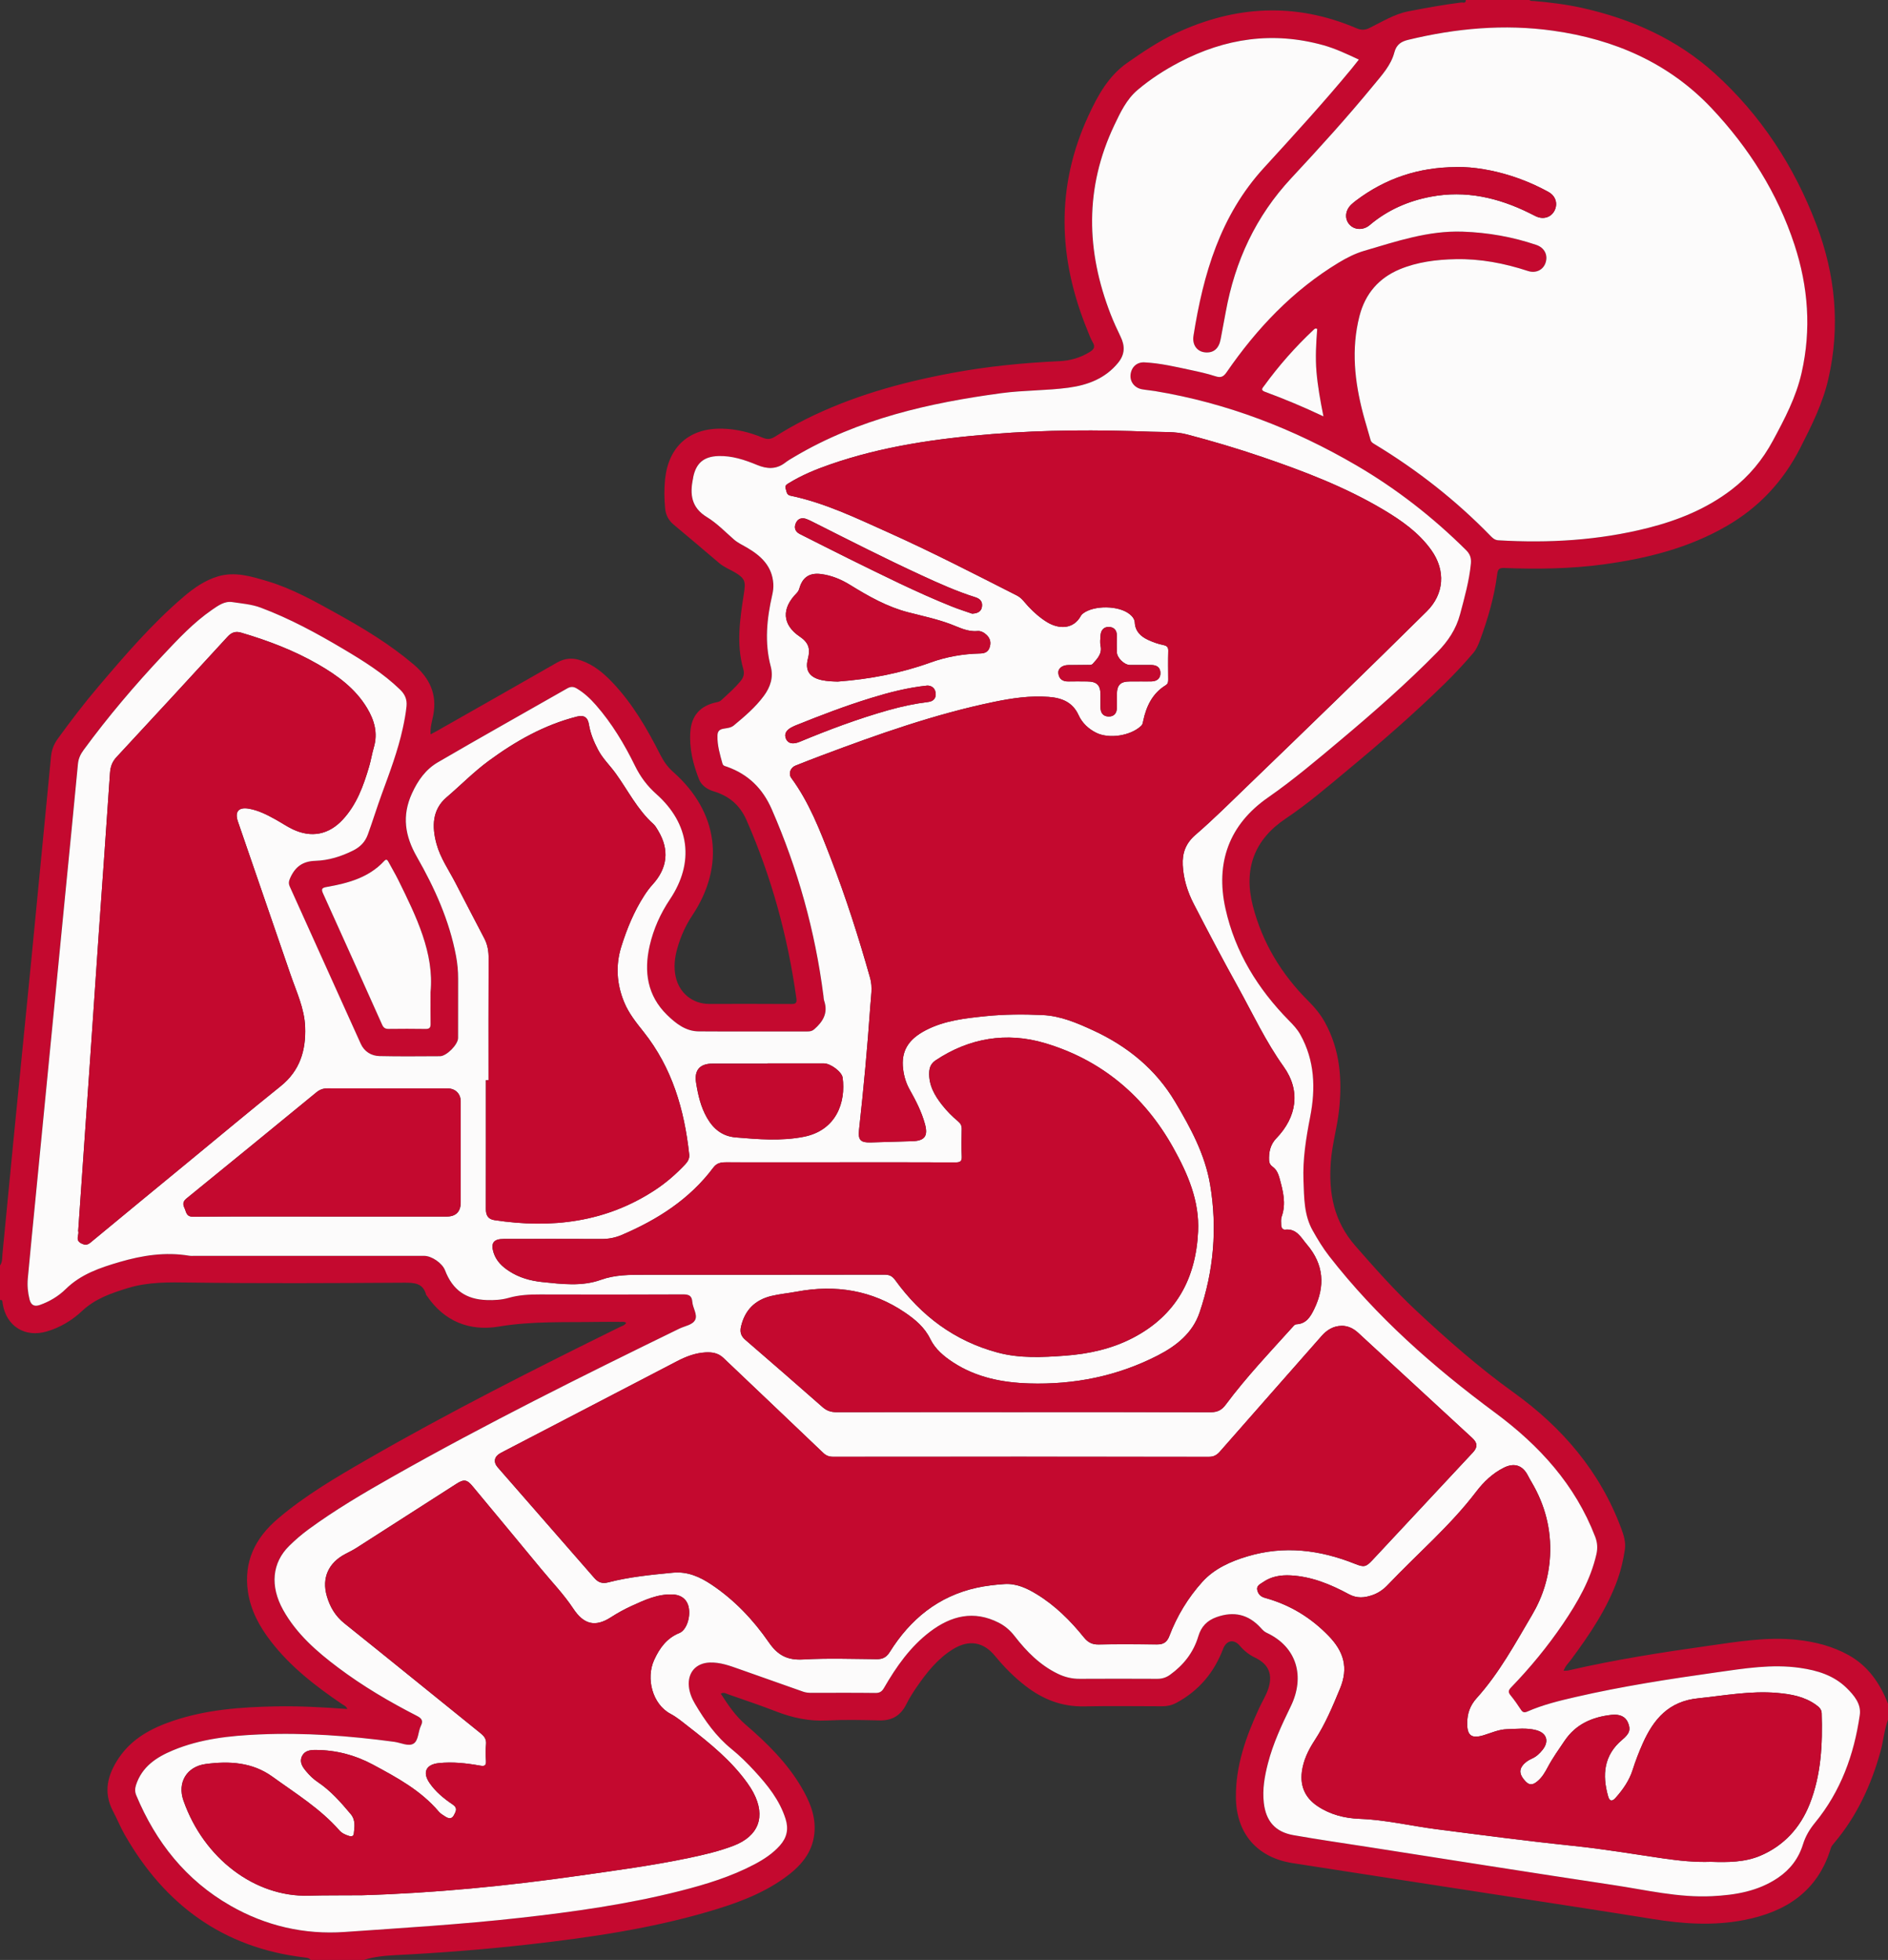 <?xml version="1.0" encoding="UTF-8"?><svg id="b" xmlns="http://www.w3.org/2000/svg" viewBox="0 0 700 726.59"><rect x="0" y="0" width="700" height="726.59" fill="#333333" stroke="none"/><g id="c"><path d="M700,631.58c-2.98-7.54-7.33-13.96-14.62-18.01-5.98-3.32-12.44-4.95-19.19-5.67-11.07-1.17-21.92.7-32.8,2.23-17.37,2.44-34.7,5.15-51.81,9.11-.54.12-1.11.09-1.85.14.59-1.76,1.83-2.87,2.78-4.15,6.89-9.32,13.37-18.86,17.3-29.89,1.24-3.49,2.04-7.08,2.61-10.74.43-2.79-.35-5.36-1.3-7.91-7.86-21.16-21.85-37.49-39.96-50.5-12.88-9.26-24.74-19.7-36.29-30.52-7.96-7.45-15.18-15.6-22.36-23.81-7.99-9.13-9.94-19.53-9.1-31.07.47-6.49,2.34-12.73,3.05-19.16,1.24-11.37.41-22.45-5.28-32.72-1.6-2.88-3.67-5.41-6.01-7.73-10.03-9.97-17.16-21.71-20.68-35.42-3.48-13.61.54-24.5,12.2-32.3,8.14-5.45,15.52-11.8,23.01-18.03,12.36-10.26,24.49-20.78,35.97-32.03,3.69-3.62,7.21-7.39,10.56-11.33,1.2-1.41,1.87-3.05,2.5-4.75,2.92-7.94,5.3-16.04,6.37-24.45.24-1.89.75-2.38,2.64-2.31,12.22.47,24.44.32,36.59-1.31,16.12-2.17,31.72-6.05,45.93-14.29,11.94-6.92,20.88-16.51,27.21-28.91,4.23-8.29,8.34-16.51,10.42-25.62,4.47-19.55,2.6-38.66-4.47-57.24-8.2-21.54-20.53-40.5-37.66-55.99-13.98-12.64-30.73-20.14-49.06-24.24-5.93-1.32-11.95-2.07-18-2.59-.55-.05-1.17.14-1.61-.37-7.88,0-15.75,0-23.63,0,.09,1.42-1.06.85-1.66.92-6.59.82-13.11,2.01-19.63,3.28-5.28,1.03-9.71,3.87-14.4,6.16-1.71.84-3.06.86-4.81.12-22.64-9.69-45.02-8.48-67.1,1.89-6.33,2.97-12.09,6.86-17.82,10.85-7.07,4.93-10.98,12.1-14.43,19.53-12.27,26.44-11.34,53.04-.45,79.66.62,1.52,1.15,3.09,1.99,4.49,1.04,1.74.38,2.66-1.09,3.57-3.43,2.13-7.22,3.23-11.17,3.41-13.45.63-26.82,1.93-40.07,4.41-18.84,3.52-37.19,8.62-54.39,17.28-3.8,1.91-7.51,4.03-11.1,6.31-1.59,1-2.85,1.08-4.51.39-4.8-1.99-9.8-3.24-15.02-3.36-12.19-.29-19.96,6.62-21.22,18.8-.37,3.61-.31,7.21.03,10.8.22,2.37,1.26,4.37,3.1,5.92,5.64,4.75,11.31,9.48,16.91,14.28,1.78,1.53,3.93,2.35,5.9,3.51,3.8,2.23,3.96,3.46,3.3,7.74-1.43,9.31-2.92,18.68-.24,28.05.47,1.64.18,3-.9,4.34-2.18,2.69-4.78,4.94-7.32,7.27-.51.47-1.13.6-1.78.74-5.93,1.26-9.17,4.91-9.62,10.79-.47,6.2.98,12.09,3.22,17.76.87,2.2,2.96,3.7,5.32,4.41,5.74,1.72,9.78,5.03,12.28,10.71,9.3,21.16,15.3,43.2,18.48,66.06.22,1.57-.09,2.12-1.82,2.11-10.17-.08-20.35-.03-30.52-.03-6.12,0-11.05-4.02-12.39-10.04-.81-3.63-.38-7.19.63-10.69,1.22-4.28,3.01-8.32,5.48-12.03,12.3-18.43,9.74-38.38-6.98-53.18-2.09-1.85-3.57-3.93-4.81-6.37-4.9-9.67-10.3-19.04-17.87-26.96-3.3-3.46-6.93-6.48-11.58-8.07-3.15-1.08-6-.86-8.94.83-14.92,8.57-29.9,17.03-44.86,25.53-.56.32-1.14.6-1.95,1.03-.2-2.58.55-4.85.98-7.08,1.52-7.89-1.39-13.84-7.31-18.86-8.74-7.41-18.47-13.31-28.44-18.83-8.32-4.61-16.66-9.31-25.8-12.02-5.88-1.74-12-3.66-18.33-1.74-4.8,1.45-8.84,4.27-12.6,7.47-11.72,9.98-21.7,21.62-31.63,33.3-5.31,6.24-10.28,12.76-15.1,19.4-1.44,1.99-2.26,4.1-2.5,6.54-2.38,24.81-4.78,49.62-7.21,74.43-2.2,22.44-4.46,44.87-6.66,67.31-1.4,14.28-2.74,28.57-4.15,42.85C.77,466.37.95,467.88,0,469.13c0,4.27,0,8.53,0,12.8,1.05-.14.88.62.98,1.26,1.27,8.41,8.24,12.81,16.4,10.39,4.98-1.47,9.37-4.12,13.07-7.6,4.87-4.57,10.83-6.59,16.94-8.47,7.56-2.32,15.25-2.16,23.09-2.05,26.49.37,52.98.21,79.47.06,3.82-.02,6.91.19,8.05,4.48.04.15.2.26.29.39,6.44,9.56,15.89,13.19,26.69,11.38,12.26-2.05,24.48-1.52,36.74-1.72,2.79-.04,5.58-.03,8.37,0,.68,0,1.42-.19,2.08.36-.62.99-1.64,1.18-2.48,1.6-31.59,15.57-63.04,31.44-93.57,49.03-11.49,6.62-22.95,13.32-33.12,21.98-8.39,7.15-12.71,15.92-11.07,27.09,1.02,6.9,4.26,12.86,8.47,18.32,7.3,9.48,16.63,16.67,26.43,23.32.67.45,1.53.74,1.95,1.8-8.96-.64-17.72-1.14-26.49-.97-12.98.25-25.89,1.19-38.31,5.42-7.89,2.69-15.09,6.53-19.9,13.66-4.18,6.19-5.94,12.72-2.14,19.85,1.5,2.82,2.68,5.81,4.26,8.58,14.81,25.99,36.48,41.98,66.63,45.56.84.1,1.76.15,2.36.94,6.56,0,13.13,0,19.69,0,3.9-1.27,8.01-1.59,12.01-1.8,16.71-.85,33.38-2.15,50-4.05,22.01-2.51,43.89-5.72,65.22-11.92,10.17-2.95,20.15-6.45,28.87-12.73,5.69-4.1,10.22-9.07,10.96-16.44.64-6.33-1.76-11.93-4.87-17.2-5.36-9.08-12.78-16.36-20.71-23.17-3.74-3.22-6.44-7.28-9.12-11.41,1.17-.64,1.9-.05,2.62.2,5.95,2.08,11.94,4.08,17.82,6.36,6.11,2.38,12.29,3.72,18.92,3.38,6.46-.33,12.96-.19,19.44-.03,4.71.12,7.9-1.81,9.99-5.99,1.09-2.19,2.41-4.3,3.8-6.32,3.74-5.42,7.78-10.57,13.51-14.1,5.9-3.63,11.26-2.75,15.6,2.54,3.39,4.13,7.13,7.91,11.38,11.17,6.37,4.9,13.41,7.67,21.6,7.5,9.68-.19,19.36-.07,29.04-.04,1.86,0,3.55-.39,5.18-1.27,8.31-4.46,13.99-11.2,17.32-19.97,1.24-3.25,4-3.83,6.28-1.13,1.62,1.92,3.5,3.34,5.76,4.43,4.92,2.38,6.44,6.2,4.74,11.41-.85,2.59-2.33,4.87-3.45,7.33-4.83,10.5-8.7,21.25-8.57,33.03.16,13.35,7.84,22.25,21.06,24.32,23.32,3.64,46.64,7.22,69.97,10.83,21.14,3.27,42.29,6.46,63.41,9.87,11.26,1.82,22.48,2.59,33.75.44,15.66-2.99,27.56-10.63,32.41-26.76.18-.6.62-1.15,1.04-1.64,8.51-9.98,13.85-21.56,17.35-34.11,1.09-3.92,1.38-8.03,2.81-11.86v-5.91ZM503.79,22.08c-.97,1.22-1.87,2.39-2.81,3.52-10.39,12.57-21.41,24.61-32.41,36.63-16.22,17.74-22.48,39.4-26.11,62.27-.53,3.34,1.31,5.79,4.18,6.12,3.18.37,5.24-1.33,5.89-4.85.63-3.38,1.28-6.76,1.9-10.15,3.43-18.82,11.11-35.43,24.31-49.59,10.44-11.2,20.76-22.56,30.48-34.41,3.07-3.74,6.48-7.42,7.71-12.15.8-3.08,2.69-4.1,5.16-4.7,17.69-4.28,35.58-5.92,53.68-3.38,22.76,3.19,43.04,11.98,58.91,28.86,13.7,14.57,24.32,31.32,30.61,50.5,5.11,15.57,6.29,31.41,2.63,47.52-2.04,8.99-6.26,17-10.59,25.03-3.87,7.19-8.88,13.25-15.33,18.2-9.27,7.12-19.87,11.41-31.07,14.23-18.2,4.6-36.72,5.68-55.41,4.57-1.44-.09-2.23-.92-3.07-1.78-12.77-13.1-27.06-24.29-42.69-33.76-.69-.42-1.39-.75-1.65-1.69-.87-3.24-1.91-6.43-2.76-9.67-3.14-11.96-4.47-23.95-1.35-36.2,2.13-8.37,7.22-14.15,14.92-17.36,6.53-2.72,13.6-3.6,20.71-3.75,9.21-.19,18.09,1.51,26.81,4.37,2.99.98,5.69-.4,6.57-3.07.94-2.86-.42-5.57-3.46-6.6-8.83-2.99-17.89-4.58-27.24-4.91-12.75-.45-24.56,3.59-36.5,7.09-3.4,1-6.55,2.6-9.57,4.43-17,10.3-30.32,24.39-41.51,40.62-1.22,1.77-2.23,2.09-4.19,1.45-2.95-.96-6.01-1.64-9.05-2.28-5.69-1.21-11.36-2.56-17.19-2.85-2.86-.14-4.84,1.74-5.16,4.51-.3,2.62,1.43,4.93,4.2,5.46,1.61.3,3.25.41,4.87.68,26.64,4.42,51.4,13.96,74.65,27.54,14.91,8.71,28.43,19.26,40.7,31.44,1.53,1.52,1.94,3.02,1.75,5.02-.61,6.4-2.35,12.54-4,18.72-1.48,5.58-4.46,10.01-8.47,14.08-11.39,11.59-23.59,22.29-36.02,32.72-8.71,7.31-17.39,14.65-26.77,21.18-14.35,10-19.49,24.1-15.74,41.1,3.57,16.2,12,29.81,23.56,41.56,1.56,1.58,3.07,3.19,4.17,5.14,5.43,9.69,5.73,20.1,3.68,30.6-1.53,7.85-2.79,15.67-2.47,23.66.25,6.29.16,12.67,3.4,18.42,1.85,3.29,3.81,6.52,6.12,9.5,17.5,22.51,38.71,41.16,61.5,58.03,16.45,12.18,29.7,26.67,37.13,46.01.83,2.16.96,4.25.45,6.48-2.18,9.53-6.98,17.81-12.38,25.78-5.71,8.43-12.17,16.27-19.25,23.59-.97,1.01-1.17,1.74-.22,2.9,1.4,1.71,2.66,3.54,3.88,5.39.68,1.03,1.32,1.12,2.43.63,5.73-2.51,11.79-3.97,17.86-5.37,17.27-3.98,34.77-6.67,52.3-9.14,10.23-1.44,20.46-3.14,30.84-1.65,6.43.92,12.5,2.74,17.3,7.44,2.81,2.76,5.48,5.94,4.89,10.03-2.11,14.67-7.05,28.29-16.57,39.9-2.02,2.46-3.56,5.01-4.49,8.05-1.6,5.18-4.73,9.31-9.23,12.37-7.41,5.03-15.83,6.42-24.53,6.84-12.42.61-24.46-2.33-36.59-4.14-30.39-4.55-60.74-9.4-91.11-14.13-9.15-1.43-18.32-2.74-27.44-4.35-6.79-1.2-10.23-5.24-11-12-.57-4.99.29-9.8,1.52-14.59,1.91-7.42,5.13-14.3,8.47-21.17,5.34-10.96,2.36-22-8.96-27.28-.84-.39-1.46-1.02-2.07-1.7-4.6-5.11-10.02-6.38-16.47-4.1-3.53,1.25-5.7,3.5-6.78,7.13-1.77,5.93-5.41,10.58-10.42,14.21-1.46,1.06-2.96,1.55-4.78,1.54-9.6-.06-19.2-.06-28.8,0-2.86.02-5.52-.64-8.06-1.86-6.59-3.18-11.6-8.23-15.99-13.91-1.65-2.13-3.57-3.82-5.94-5.03-9.25-4.71-17.65-2.6-25.47,3.33-7.33,5.55-12.49,12.93-17.03,20.78-.79,1.36-1.58,1.95-3.22,1.93-7.87-.1-15.75-.05-23.63-.04-1.07,0-2.12-.07-3.15-.43-7.95-2.82-15.9-5.64-23.86-8.43-3.48-1.22-6.95-2.49-10.73-2.38-5.18.16-8.3,3.72-7.8,8.89.23,2.34,1.11,4.46,2.28,6.44,3.68,6.24,7.82,12.11,13.52,16.72,3.06,2.48,5.87,5.26,8.53,8.15,4.85,5.27,9.32,10.78,11.53,17.8,1.17,3.73.49,6.9-2.08,9.8-2.66,3-5.93,5.14-9.42,6.99-8.68,4.59-18,7.45-27.47,9.85-19.59,4.98-39.54,7.78-59.6,10.02-21.6,2.41-43.29,3.71-64.95,5.23-14.9,1.04-29.21-2.24-42.31-9.75-16.52-9.46-27.67-23.55-34.93-40.94-.54-1.3-.49-2.53-.07-3.82,2.22-6.79,7.57-10.29,13.71-12.84,10.23-4.25,21.08-5.4,32-5.88,16.76-.73,33.43.49,50.04,2.74,2.41.33,5.26,1.82,7.14.66,1.86-1.16,1.67-4.44,2.74-6.63.99-2.01.12-2.84-1.6-3.71-10.16-5.2-19.98-10.98-29.1-17.84-7.96-5.99-15.44-12.5-20.39-21.37-4.93-8.84-4.13-17.48,2.25-23.75,2.22-2.18,4.57-4.22,7.09-6.07,9.93-7.29,20.53-13.52,31.23-19.57,34.75-19.67,70.49-37.41,106.36-54.91,2.04-1,4.93-1.35,5.85-3.28.92-1.94-.9-4.37-1.07-6.63-.18-2.4-1.39-2.79-3.55-2.78-17.64.08-35.28.08-52.92.03-3.95-.01-7.83.18-11.67,1.28-2.6.74-5.32.88-8.05.8-7.75-.24-12.7-3.75-15.49-11.02-1.02-2.67-4.93-5.37-7.79-5.37-28.3,0-56.61,0-84.91,0-.74,0-1.49.07-2.21-.05-8.79-1.46-17.34-.13-25.75,2.33-7.24,2.12-14.34,4.5-19.97,10.03-2.67,2.63-5.96,4.61-9.57,5.89-2.03.72-3.31.13-3.85-2.03-.65-2.57-.89-5.19-.65-7.81.98-10.45,2.01-20.89,3.03-31.34,1.91-19.5,3.82-39.01,5.72-58.51,1.71-17.46,3.41-34.93,5.12-52.39,1.58-16.16,3.19-32.31,4.72-48.48.19-1.98.92-3.56,2.07-5.12,9.07-12.38,18.99-24.05,29.5-35.23,5.67-6.04,11.33-12.09,18.2-16.82,2.23-1.54,4.63-3.26,7.42-2.83,3.54.54,7.19.8,10.58,2.07,10.78,4.04,20.86,9.53,30.73,15.39,7.4,4.4,14.71,8.94,20.94,14.99,1.77,1.72,2.63,3.59,2.39,6.12-.26,2.79-.79,5.51-1.39,8.23-1.82,8.35-4.83,16.3-7.76,24.3-1.82,4.98-3.38,10.08-5.2,15.08-1.04,2.85-2.89,4.64-5.49,5.94-4.39,2.2-9.09,3.65-13.9,3.8-4.81.15-7.56,2.25-9.41,6.39-.53,1.17-.66,2.01-.13,3.17,8.78,19.41,17.51,38.85,26.3,58.25,1.32,2.92,3.9,4.5,6.98,4.58,7.46.18,14.93.07,22.4.05,2.42,0,6.7-4.33,6.71-6.75.02-7.3,0-14.6.02-21.91,0-2.88-.26-5.74-.79-8.56-2.48-13.14-7.92-25.16-14.48-36.64-4.44-7.76-5.66-15.23-1.85-23.57,2.2-4.81,5.14-8.92,9.57-11.51,15.93-9.29,32.02-18.28,48.03-27.43,1.24-.71,2.27-.69,3.43,0,2.79,1.64,5.11,3.82,7.22,6.24,5.92,6.78,10.51,14.45,14.45,22.48,1.98,4.04,4.47,7.42,7.88,10.44,12.45,11.06,14.21,25.4,5.09,39.02-3.55,5.3-6.13,11.05-7.54,17.24-2.18,9.6-.89,18.49,6.48,25.67,3.25,3.16,6.88,6.04,11.73,6.07,13.45.09,26.91.03,40.36.03.92,0,1.7-.15,2.47-.82,3.21-2.81,5.18-6,3.69-10.46-.2-.61-.21-1.29-.3-1.94-3.07-23.98-9.49-47-19.17-69.17-3.37-7.71-8.69-12.93-16.54-15.73-.65-.23-1.48-.31-1.73-1.2-.94-3.4-1.95-6.78-1.85-10.37.04-1.39.53-2.21,2.08-2.51,1.33-.26,2.82-.29,3.95-1.22,4.05-3.35,8.05-6.75,11.19-11.01,2.39-3.24,3.59-6.86,2.53-10.88-2.36-8.9-1.45-17.69.55-26.49.31-1.36.5-2.73.41-4.14-.43-6.57-4.59-10.42-9.82-13.46-1.62-.94-3.33-1.71-4.78-2.98-3.27-2.86-6.35-6.07-10.02-8.3-5.83-3.55-6.38-8.5-5.15-14.33.03-.16.04-.33.07-.49,1.07-5.18,3.91-7.62,9.21-7.81,5.13-.19,9.87,1.4,14.51,3.32,3.65,1.51,7.07,1.68,10.36-.85,1.1-.85,2.32-1.54,3.52-2.25,23.7-14.03,49.88-19.93,76.78-23.55,8.22-1.11,16.55-.9,24.75-2.01,7.14-.97,13.66-3.4,18.43-9.27,2.47-3.05,2.58-6.16.92-9.58-1.33-2.72-2.59-5.49-3.69-8.31-9.19-23.56-9.67-46.99,1.33-70.15,2.24-4.72,4.52-9.58,8.6-13.04,4.75-4.04,10-7.42,15.54-10.32,16.97-8.89,34.69-11.48,53.33-6.31,4.51,1.25,8.72,3.26,13.18,5.33ZM159.62,367.83c0,4.82-.04,8.27.02,11.71.02,1.31-.33,1.92-1.79,1.89-4.59-.08-9.18-.07-13.78-.01-1.24.01-1.89-.42-2.4-1.57-7.26-16.22-14.54-32.43-21.88-48.61-.76-1.67-.47-2.12,1.36-2.44,7.9-1.39,15.55-3.43,21.3-9.62.8-.86,1.17-.45,1.59.35,1.19,2.24,2.51,4.42,3.63,6.69,6.69,13.57,13.37,27.15,11.95,41.6ZM490.69,154.37c-7.48-3.53-14.56-6.48-21.75-9.14-1.72-.63-.78-1.44-.24-2.18,5.44-7.49,11.54-14.41,18.29-20.74.32-.3.68-.76,1.38-.33-.4,5.23-.73,10.51-.27,15.84.46,5.38,1.41,10.66,2.59,16.56Z" fill="#c4092f" stroke-width="0"/><path d="M503.79,22.08c-4.45-2.07-8.67-4.08-13.18-5.33-18.64-5.17-36.36-2.58-53.33,6.31-5.54,2.9-10.78,6.28-15.54,10.32-4.08,3.47-6.36,8.32-8.6,13.04-11,23.16-10.51,46.59-1.33,70.15,1.1,2.82,2.37,5.58,3.69,8.31,1.66,3.42,1.55,6.54-.92,9.58-4.77,5.87-11.28,8.3-18.43,9.27-8.21,1.11-16.53.91-24.75,2.01-26.9,3.62-53.08,9.52-76.78,23.55-1.2.71-2.42,1.4-3.52,2.25-3.29,2.53-6.71,2.36-10.36.85-4.64-1.92-9.38-3.51-14.51-3.32-5.3.2-8.15,2.63-9.21,7.81-.03.16-.04.33-.07.49-1.23,5.83-.68,10.78,5.15,14.33,3.67,2.23,6.75,5.45,10.02,8.3,1.45,1.26,3.15,2.03,4.78,2.98,5.23,3.04,9.4,6.88,9.82,13.46.09,1.41-.1,2.78-.41,4.14-2,8.79-2.91,17.59-.55,26.49,1.07,4.02-.14,7.63-2.53,10.88-3.14,4.26-7.15,7.66-11.19,11.01-1.13.93-2.62.96-3.95,1.22-1.54.3-2.04,1.12-2.08,2.51-.11,3.59.91,6.97,1.85,10.37.25.9,1.08.97,1.73,1.2,7.84,2.81,13.17,8.03,16.54,15.73,9.68,22.17,16.1,45.19,19.17,69.17.08.65.09,1.33.3,1.94,1.48,4.46-.48,7.65-3.69,10.46-.76.67-1.55.82-2.47.82-13.45,0-26.91.06-40.36-.03-4.84-.03-8.48-2.91-11.73-6.07-7.37-7.18-8.66-16.07-6.48-25.67,1.41-6.19,3.99-11.94,7.54-17.24,9.12-13.62,7.36-27.96-5.09-39.02-3.4-3.02-5.89-6.39-7.88-10.44-3.94-8.03-8.53-15.7-14.45-22.48-2.12-2.42-4.43-4.6-7.22-6.24-1.16-.68-2.2-.7-3.43,0-16.01,9.15-32.11,18.14-48.03,27.43-4.44,2.59-7.38,6.69-9.57,11.51-3.81,8.34-2.59,15.81,1.85,23.57,6.56,11.48,12,23.5,14.48,36.64.53,2.82.8,5.68.79,8.56-.03,7.3,0,14.6-.02,21.91,0,2.43-4.29,6.74-6.71,6.75-7.47.02-14.93.13-22.4-.05-3.08-.07-5.66-1.66-6.98-4.58-8.79-19.41-17.52-38.84-26.3-58.25-.52-1.16-.39-2,.13-3.17,1.85-4.14,4.6-6.25,9.41-6.39,4.81-.15,9.51-1.6,13.9-3.8,2.6-1.3,4.45-3.09,5.49-5.94,1.82-5,3.38-10.1,5.2-15.08,2.93-8.01,5.94-15.96,7.76-24.3.59-2.72,1.12-5.44,1.39-8.23.24-2.53-.62-4.4-2.39-6.12-6.24-6.05-13.54-10.59-20.94-14.99-9.87-5.86-19.95-11.35-30.73-15.39-3.39-1.27-7.04-1.53-10.58-2.07-2.79-.43-5.19,1.29-7.42,2.83-6.87,4.73-12.53,10.78-18.2,16.82-10.5,11.18-20.43,22.85-29.5,35.23-1.14,1.56-1.88,3.14-2.07,5.12-1.52,16.16-3.14,32.32-4.72,48.48-1.71,17.46-3.41,34.93-5.12,52.39-1.91,19.5-3.82,39.01-5.72,58.51-1.02,10.44-2.06,20.89-3.03,31.34-.24,2.62,0,5.24.65,7.81.55,2.15,1.82,2.75,3.85,2.03,3.61-1.28,6.9-3.26,9.57-5.89,5.62-5.53,12.73-7.91,19.97-10.03,8.41-2.46,16.96-3.8,25.75-2.33.72.12,1.47.05,2.21.05,28.3,0,56.61,0,84.91,0,2.86,0,6.76,2.7,7.79,5.37,2.79,7.28,7.74,10.78,15.49,11.02,2.73.09,5.45-.06,8.05-.8,3.84-1.1,7.72-1.29,11.67-1.28,17.64.05,35.28.06,52.92-.03,2.16-.01,3.37.38,3.55,2.78.17,2.27,1.98,4.7,1.07,6.63-.92,1.93-3.8,2.29-5.85,3.28-35.87,17.49-71.61,35.24-106.36,54.91-10.7,6.06-21.3,12.28-31.23,19.57-2.52,1.85-4.87,3.89-7.09,6.07-6.37,6.26-7.18,14.9-2.25,23.75,4.95,8.87,12.42,15.39,20.39,21.37,9.13,6.86,18.95,12.64,29.1,17.84,1.72.88,2.59,1.71,1.6,3.71-1.08,2.19-.88,5.47-2.74,6.63-1.87,1.17-4.72-.33-7.14-.66-16.61-2.24-33.28-3.47-50.04-2.74-10.92.48-21.77,1.62-32,5.88-6.14,2.55-11.49,6.05-13.71,12.84-.42,1.29-.47,2.52.07,3.82,7.26,17.39,18.41,31.48,34.93,40.94,13.1,7.5,27.41,10.79,42.31,9.75,21.66-1.52,43.35-2.81,64.95-5.23,20.06-2.24,40.01-5.04,59.6-10.02,9.46-2.41,18.78-5.26,27.47-9.85,3.49-1.85,6.76-3.99,9.42-6.99,2.57-2.9,3.25-6.07,2.08-9.8-2.21-7.02-6.68-12.53-11.53-17.8-2.66-2.89-5.47-5.67-8.53-8.15-5.7-4.62-9.84-10.49-13.52-16.72-1.17-1.98-2.05-4.1-2.28-6.44-.5-5.17,2.62-8.73,7.8-8.89,3.78-.12,7.25,1.15,10.73,2.38,7.96,2.8,15.91,5.61,23.86,8.43,1.03.36,2.07.43,3.15.43,7.88-.01,15.75-.06,23.63.04,1.64.02,2.44-.57,3.22-1.93,4.54-7.85,9.71-15.23,17.03-20.78,7.82-5.92,16.22-8.04,25.47-3.33,2.37,1.21,4.29,2.89,5.94,5.03,4.4,5.68,9.4,10.73,15.99,13.91,2.54,1.23,5.2,1.88,8.06,1.86,9.6-.05,19.2-.05,28.8,0,1.82.01,3.33-.48,4.78-1.54,5.01-3.62,8.65-8.28,10.42-14.21,1.08-3.63,3.25-5.87,6.78-7.13,6.45-2.28,11.87-1.02,16.47,4.1.61.68,1.23,1.31,2.07,1.7,11.32,5.28,14.29,16.33,8.96,27.28-3.34,6.87-6.56,13.75-8.47,21.17-1.23,4.78-2.09,9.6-1.52,14.59.77,6.77,4.21,10.81,11,12,9.12,1.61,18.29,2.92,27.44,4.35,30.37,4.73,60.72,9.57,91.11,14.13,12.14,1.82,24.17,4.75,36.59,4.14,8.7-.42,17.12-1.81,24.53-6.84,4.51-3.06,7.63-7.19,9.23-12.37.94-3.04,2.47-5.59,4.49-8.05,9.53-11.61,14.46-25.23,16.57-39.9.59-4.08-2.08-7.27-4.89-10.03-4.8-4.7-10.87-6.52-17.3-7.44-10.38-1.49-20.61.21-30.84,1.65-17.53,2.47-35.03,5.16-52.3,9.14-6.07,1.4-12.13,2.86-17.86,5.37-1.11.49-1.75.4-2.43-.63-1.22-1.85-2.48-3.68-3.88-5.39-.96-1.16-.76-1.89.22-2.9,7.07-7.32,13.53-15.16,19.25-23.59,5.4-7.97,10.2-16.24,12.38-25.78.51-2.24.38-4.32-.45-6.48-7.44-19.34-20.69-33.83-37.13-46.01-22.79-16.87-43.99-35.52-61.5-58.03-2.32-2.98-4.27-6.21-6.12-9.5-3.24-5.75-3.15-12.14-3.4-18.42-.32-7.99.94-15.81,2.47-23.66,2.05-10.5,1.75-20.91-3.68-30.6-1.09-1.95-2.61-3.56-4.17-5.14-11.56-11.75-19.99-25.36-23.56-41.56-3.75-17,1.4-31.11,15.74-41.1,9.38-6.53,18.06-13.87,26.77-21.18,12.43-10.43,24.63-21.13,36.02-32.72,4-4.07,6.98-8.5,8.47-14.08,1.64-6.18,3.38-12.32,4-18.72.19-2-.23-3.5-1.75-5.02-12.27-12.17-25.78-22.73-40.7-31.44-23.25-13.58-48.01-23.12-74.65-27.54-1.62-.27-3.26-.38-4.87-.68-2.77-.52-4.5-2.83-4.2-5.46.32-2.77,2.31-4.65,5.16-4.51,5.83.29,11.51,1.64,17.19,2.85,3.04.65,6.1,1.32,9.05,2.28,1.96.64,2.97.32,4.19-1.45,11.19-16.23,24.51-30.32,41.51-40.62,3.02-1.83,6.17-3.43,9.57-4.43,11.94-3.5,23.75-7.54,36.5-7.09,9.35.33,18.41,1.92,27.24,4.91,3.04,1.03,4.4,3.74,3.46,6.6-.87,2.67-3.58,4.05-6.57,3.07-8.72-2.86-17.6-4.56-26.81-4.37-7.11.15-14.17,1.03-20.71,3.75-7.69,3.21-12.78,8.99-14.92,17.36-3.12,12.25-1.79,24.24,1.35,36.2.85,3.24,1.89,6.44,2.76,9.67.25.94.96,1.27,1.65,1.69,15.64,9.47,29.92,20.66,42.69,33.76.84.86,1.63,1.7,3.07,1.78,18.69,1.11,37.21.03,55.41-4.57,11.2-2.83,21.8-7.12,31.07-14.23,6.45-4.95,11.46-11.01,15.33-18.2,4.33-8.03,8.54-16.03,10.59-25.03,3.66-16.11,2.48-31.94-2.63-47.52-6.29-19.18-16.91-35.93-30.61-50.5-15.87-16.88-36.15-25.67-58.91-28.86-18.1-2.54-35.99-.9-53.68,3.38-2.47.6-4.36,1.62-5.16,4.7-1.23,4.74-4.65,8.42-7.71,12.15-9.73,11.85-20.04,23.21-30.48,34.41-13.2,14.16-20.88,30.77-24.31,49.59-.62,3.38-1.27,6.76-1.9,10.15-.65,3.52-2.71,5.22-5.89,4.85-2.86-.33-4.71-2.78-4.18-6.12,3.63-22.87,9.89-44.53,26.11-62.27,11-12.03,22.02-24.06,32.41-36.63.93-1.13,1.83-2.29,2.81-3.52ZM379.53,523.48c-23.14,0-46.27-.02-69.41.03-2.01,0-3.6-.51-5.12-1.85-9.54-8.39-19.11-16.73-28.74-25.03-1.6-1.38-1.97-2.93-1.53-4.82,1.4-6.11,5.17-9.91,11.24-11.37,3.1-.75,6.29-1.02,9.43-1.61,14.38-2.69,27.92-.57,40.17,7.78,3.8,2.59,7.25,5.46,9.36,9.81,1.82,3.74,5.04,6.42,8.52,8.68,8.54,5.55,18.12,7.44,28.08,7.75,16.77.52,32.81-2.69,47.77-10.39,6.83-3.52,12.86-8.26,15.43-15.83,5.27-15.48,6.66-31.33,3.92-47.53-1.91-11.25-7.24-20.99-12.93-30.59-7.23-12.18-17.75-20.7-30.48-26.56-5.95-2.74-12.03-5.36-18.71-5.66-7.05-.32-14.11-.3-21.14.42-7.6.78-15.2,1.61-22.12,5.19-6.63,3.43-9.21,7.88-8.44,14.36.32,2.69,1.08,5.27,2.44,7.68,2.29,4.07,4.43,8.23,5.67,12.78,1.2,4.41-.1,6.17-4.58,6.33-5.16.18-10.33.33-15.5.46-3.88.1-4.79-.91-4.36-4.78,1.69-15.24,3.11-30.51,4.17-45.81.24-3.42.9-6.95-.04-10.28-4.25-15.06-9-29.97-14.66-44.57-3.99-10.31-7.97-20.65-14.6-29.68-1.14-1.56-.33-3.81,1.56-4.57,3.19-1.28,6.4-2.52,9.62-3.73,20.95-7.88,42.02-15.36,64.01-19.9,6.68-1.38,13.41-2.37,20.27-1.84,4.83.37,8.86,1.91,11.08,6.79,1.3,2.86,3.63,5.06,6.51,6.5,4.81,2.39,12.77,1.13,16.67-2.55.54-.51.61-1.11.74-1.75,1.15-5.47,3.4-10.27,8.38-13.33.86-.53.91-1.25.91-2.1-.02-3.53-.08-7.06.02-10.58.04-1.45-.46-1.92-1.87-2.22-1.91-.4-3.8-1.06-5.57-1.88-2.71-1.26-4.78-3.13-4.97-6.45-.07-1.29-.87-2.26-1.86-3.07-4-3.31-13.43-3.43-17.47-.19-.25.2-.48.45-.63.73-2.8,5.18-8.29,4.99-12.56,2.38-2.61-1.59-4.86-3.6-6.95-5.82-1.34-1.42-2.41-3.13-4.24-4.05-15.85-8.04-31.65-16.2-47.88-23.47-11.73-5.26-23.34-10.88-36.05-13.53-1.53-.32-1.42-1.56-1.78-2.59-.42-1.19.38-1.59,1.17-2.08,4.77-2.93,9.92-5.05,15.18-6.89,19.52-6.79,39.78-9.65,60.26-11.3,19.57-1.58,39.17-1.61,58.77-.86,4.49.17,9.05-.14,13.46,1.02,9.35,2.46,18.62,5.2,27.78,8.33,15.52,5.3,30.83,11.13,44.98,19.56,6.72,4,13.09,8.47,17.73,14.94,5.47,7.64,4.78,16.38-1.68,22.77-21.78,21.56-43.8,42.87-65.87,64.14-6.55,6.31-12.99,12.76-19.87,18.7-3.65,3.16-4.93,6.76-4.7,11.24.25,5.08,1.76,9.87,4.06,14.33,5.29,10.26,10.67,20.48,16.27,30.57,5.55,10,10.35,20.38,17.08,29.78,6.39,8.92,4.89,18.7-2.75,26.6-2.19,2.27-2.8,5.11-2.66,8.16.04.97.48,1.76,1.25,2.29,1.53,1.06,2.17,2.68,2.63,4.33,1.28,4.67,2.53,9.34.79,14.21-.34.96-.2,2.1-.18,3.16.02.92.57,1.76,1.47,1.66,4.29-.45,5.88,2.96,8.05,5.5,6.32,7.39,6.86,15.44,2.69,24.02-1.37,2.81-2.92,5.38-6.53,5.57-.63.03-.98.51-1.37.94-8.51,9.43-17.26,18.65-24.86,28.85-1.49,2-3.06,2.81-5.53,2.81-23.14-.07-46.27-.04-69.41-.05ZM497.4,491.5c2.43.01,4.43,1.01,6.18,2.62,14.09,12.99,28.19,25.98,42.27,38.98,2.01,1.86,2.05,3.44.2,5.41-12.41,13.3-24.81,26.59-37.23,39.89-2.4,2.56-3.14,2.67-6.42,1.36-13-5.2-26.27-6.88-39.91-2.78-6.27,1.88-12.31,4.58-16.71,9.46-5.28,5.85-9.4,12.63-12.22,20.06-.87,2.29-2.2,3.16-4.57,3.13-7.22-.08-14.44-.12-21.65.02-2.38.05-3.96-.77-5.43-2.59-5.01-6.22-10.63-11.83-17.5-16.03-3.67-2.25-7.57-4.07-12-3.78-3.42.23-6.86.62-10.21,1.35-14.28,3.13-24.68,11.65-32.3,23.82-1.19,1.89-2.56,2.69-4.77,2.67-9.1-.08-18.23-.41-27.31.11-5.79.33-9.39-1.46-12.72-6.28-5.79-8.37-12.79-15.8-21.36-21.51-4.3-2.87-8.87-4.9-14.25-4.38-8.08.78-16.16,1.56-24.04,3.6-2.06.53-3.63.06-5.03-1.56-11.95-13.72-23.93-27.41-35.9-41.11-1.67-1.92-1.29-3.96.94-5.2.5-.28,1.01-.55,1.52-.81,21.36-11.11,42.72-22.23,64.09-33.34,3.3-1.71,6.74-3.03,10.49-3.24,2.42-.14,4.72.21,6.61,2.01,12.34,11.75,24.72,23.45,37.04,35.23,1.11,1.06,2.19,1.45,3.68,1.45,46.42-.03,92.85-.04,139.27.02,1.84,0,2.98-.63,4.15-1.97,12.53-14.3,25.12-28.53,37.67-42.81,1.99-2.27,4.34-3.72,7.41-3.78ZM134.26,702.59c-6.9.07-13.38-.02-19.85.16-19.88.55-38.83-13.76-46.38-35.2-2.38-6.75,1.19-12.68,8.29-13.61,8.62-1.13,17.18-.71,24.69,4.71,8.62,6.23,17.74,11.83,24.85,19.94.92,1.05,2.26,1.63,3.6,2.04.79.24,1.59.11,1.71-.84.29-2.51.71-5.07-1.13-7.27-3.69-4.4-7.46-8.71-12.3-11.94-1.64-1.09-3.03-2.5-4.3-4.01-1.37-1.64-2.52-3.42-1.45-5.58,1.01-2.04,3.04-2.27,5.08-2.25,7.51.04,14.53,1.86,21.18,5.43,8.91,4.78,17.77,9.56,24.45,17.45.62.73,1.51,1.24,2.33,1.77,1.22.79,2.45,1.12,3.29-.52.71-1.39,1.47-2.61-.49-3.92-3.26-2.19-6.33-4.71-8.59-8-2.67-3.89-1.32-6.83,3.38-7.33,5.18-.55,10.31.03,15.41.93,1.56.28,2.27.03,2.15-1.75-.14-2.04-.18-4.11.02-6.15.19-1.89-.61-2.97-2-4.09-16.85-13.57-33.61-27.24-50.5-40.75-3.39-2.71-5.38-6.14-6.53-10.12-1.94-6.74.62-12.36,6.89-15.62,1.38-.72,2.78-1.4,4.09-2.24,12.36-7.9,24.7-15.83,37.04-23.74,2.81-1.8,3.92-1.65,6.04.9,8.48,10.21,16.97,20.41,25.41,30.65,4.01,4.86,8.42,9.43,11.9,14.69,3.82,5.79,8.04,7.01,13.86,3.28,2.49-1.6,5.06-3.03,7.74-4.25,4.85-2.21,9.71-4.49,15.22-4.27,3.42.14,5.52,2.01,6.04,5.06.63,3.7-.99,8.22-3.52,9.24-4.68,1.88-7.32,5.57-9.33,9.94-3.14,6.82-.69,16.45,6.04,20.01,2.37,1.25,4.47,3.04,6.6,4.7,8.04,6.23,15.94,12.62,21.92,20.99.81,1.13,1.57,2.31,2.22,3.54,4.68,8.86,1.96,16.1-7.4,19.68-5.37,2.05-10.96,3.36-16.57,4.53-13.4,2.81-26.96,4.61-40.51,6.54-26.89,3.84-53.87,6.49-80.6,7.27ZM311.37,430.89c14.27,0,28.54-.03,42.81.04,1.74,0,2.5-.28,2.4-2.25-.17-3.35-.1-6.72-.02-10.08.03-1.28-.39-2.1-1.37-2.92-2.15-1.78-4.11-3.77-5.84-5.96-2.84-3.6-5.08-7.45-4.84-12.28.09-1.85.79-3.28,2.35-4.33,12.5-8.34,26.36-10.59,40.45-6.43,21.1,6.24,37.04,19.69,47.74,38.92,5.31,9.54,9.69,19.53,9.15,30.92-.82,17.58-8.22,31.13-24.11,39.43-7.9,4.12-16.48,5.99-25.28,6.63-8.34.61-16.73,1.04-24.94-1.16-15.93-4.28-28.36-13.59-37.95-26.84-1.08-1.5-2.15-2.04-3.98-2.04-29.69.06-59.38.04-89.07.05-5.44,0-10.76-.05-16.15,1.88-6.97,2.5-14.4,1.57-21.68.81-4.39-.46-8.52-1.61-12.25-4.03-2.6-1.68-4.78-3.75-5.77-6.79-1.17-3.61-.05-5.15,3.71-5.16,12.06-.01,24.11-.05,36.17.02,2.68.02,5.15-.44,7.62-1.5,13.3-5.68,25.19-13.26,33.99-25.03,1.17-1.57,2.7-1.91,4.52-1.9,14.11.03,28.21.02,42.32.01ZM28.99,456.38c1.53-22.06,3.06-43.91,4.57-65.75,1-14.48,1.97-28.96,2.98-43.44,1.41-20.2,2.89-40.41,4.24-60.61.16-2.34.8-4.18,2.42-5.92,13.77-14.83,27.5-29.71,41.18-44.63,1.48-1.62,2.98-2.1,5.02-1.5,9.93,2.92,19.58,6.58,28.57,11.76,7.16,4.12,13.77,8.93,18.13,16.2,2.71,4.52,4.06,9.26,2.51,14.55-.69,2.36-1.06,4.81-1.76,7.16-2.1,7.11-4.59,14.05-9.76,19.63-5.18,5.6-11.62,6.87-18.54,3.6-2.21-1.05-4.25-2.46-6.4-3.65-3.16-1.74-6.38-3.41-9.99-4.01-3.7-.61-5.15,1.12-4,4.65.13.39.27.78.4,1.16,6.4,18.59,12.81,37.17,19.18,55.77,2.17,6.34,5.13,12.46,5.39,19.33.34,8.71-1.92,16.24-9.08,21.98-11.38,9.13-22.57,18.49-33.84,27.76-12.21,10.05-24.44,20.09-36.62,30.18-1.19.99-2.08,1.03-3.46.33-2.47-1.24-.65-3.23-1.14-4.56ZM634.26,690.2c-5.84.2-11.64-.4-17.4-1.23-11.11-1.61-22.17-3.51-33.35-4.66-16.96-1.75-33.86-4-50.77-6.17-9.58-1.23-18.99-3.52-28.71-3.88-5.5-.21-10.89-1.57-15.58-4.73-4.48-3.02-6.45-7.29-5.76-12.68.55-4.33,2.43-8.14,4.78-11.73,3.92-6,6.64-12.55,9.38-19.16,3.2-7.75,1.35-13.73-4.22-19.49-6.63-6.85-14.4-11.56-23.52-14.08-1.67-.46-2.56-1.33-2.94-2.85-.42-1.7,1.05-2.26,2.06-2.97,3.08-2.18,6.62-2.75,10.3-2.55,7.8.41,14.84,3.33,21.58,6.97,3.03,1.63,5.79,1.35,8.72.34,2.21-.76,4.11-2.09,5.7-3.77,10.93-11.53,23.12-21.85,32.8-34.58,2.76-3.63,6.09-6.82,10.28-8.9,3.83-1.9,6.9-.89,8.85,2.85.45.87.93,1.73,1.43,2.57,4.95,8.41,7.32,17.45,6.82,27.24-.41,7.85-2.67,15.15-6.64,21.89-6.29,10.65-12.19,21.59-20.52,30.83-2.54,2.82-3.51,5.72-3.56,9.23-.06,4.69,1.55,5.95,6.08,4.59,2.89-.87,5.64-2.18,8.75-2.25,3.6-.08,7.23-.58,10.77.37,3.92,1.05,4.87,4.12,2.33,7.31-1.07,1.35-2.3,2.51-3.95,3.24-1.34.59-2.59,1.42-3.5,2.64-1.36,1.81-.89,3.64,1.21,5.85,1.66,1.75,3.08.99,4.48-.21,1.65-1.41,2.72-3.27,3.72-5.15,1.81-3.41,4.06-6.53,6.21-9.73,4.19-6.21,10.28-8.83,17.41-9.63,3.14-.35,5.22.69,6.13,2.94,1.04,2.55.57,4-2.16,6.29-6.81,5.7-7.51,12.96-5.22,21.01.56,1.98,1.57,1.86,2.73.56,2.75-3.08,5.1-6.44,6.36-10.41,1.07-3.37,2.33-6.64,3.77-9.86,4.02-8.97,9.61-15.55,20.46-16.66,9.78-1,19.47-2.87,29.36-2,5.1.45,10.09,1.32,14.38,4.42,1.08.78,2.06,1.59,2.11,3.11.36,11.46-.17,22.82-4.44,33.64-3.48,8.81-9.57,15.46-18.27,19.17-5.78,2.46-12.16,2.49-18.42,2.27ZM180.16,400.44c.32,0,.65,0,.97,0,0-15.01-.04-30.01.04-45.02.01-2.69-.35-5.16-1.61-7.56-3.63-6.88-7.17-13.81-10.76-20.71-2.45-4.71-5.54-9.11-6.96-14.33-1.75-6.41-1.62-12.68,3.72-17.24,5.23-4.46,10.03-9.4,15.59-13.49,9.99-7.34,20.61-13.36,32.72-16.44,2.63-.67,4.05.23,4.48,2.9.54,3.37,1.84,6.43,3.41,9.43,1.69,3.23,4.35,5.73,6.46,8.65,4.59,6.34,8.08,13.52,14.04,18.85.71.64,1.21,1.55,1.72,2.39,4.28,7.09,3.54,13.95-2.06,20.07-1.15,1.26-2.17,2.67-3.1,4.11-3.75,5.83-6.37,12.19-8.44,18.78-2.2,7-1.76,13.91,1.03,20.68,1.71,4.14,4.46,7.56,7.23,11.04,10.56,13.28,15.11,28.85,16.89,45.43.16,1.54-.54,2.66-1.54,3.72-3.33,3.53-6.97,6.71-11.02,9.38-18.32,12.07-38.47,14.44-59.67,11.23-2.39-.36-3.16-1.87-3.16-4.16.04-15.91.02-31.82.02-47.73ZM118.85,451v-.02c-15.75,0-31.5-.07-47.25.07-2.58.02-2.5-1.75-3.18-3.19-.66-1.39-.67-2.43.75-3.58,16.1-13.07,32.14-26.21,48.17-39.35,1.21-.99,2.5-1.46,4.05-1.46,14.85.02,29.69.01,44.54.02,2.91,0,4.89,1.97,4.89,4.84,0,12.47,0,24.94,0,37.4,0,3.46-1.79,5.26-5.2,5.26-15.58,0-31.17,0-46.75,0ZM310.68,252.67c-1.98-.05-3.93-.12-5.88-.52-4.57-.95-6.42-3.5-5.27-7.92.93-3.56.43-5.91-3-8.23-6.59-4.45-6.78-10.47-1.19-16.09.55-.55.85-1.13,1.06-1.87,1.15-4.03,3.74-5.76,7.9-5.25,3.97.49,7.58,2,10.96,4.09,6.78,4.19,13.72,8.11,21.48,10.11,5.23,1.35,10.52,2.47,15.6,4.35,3.26,1.21,6.35,2.96,10.07,2.59,1.15-.11,2.39.51,3.33,1.39,1.49,1.4,1.79,3.07,1.08,4.93-.62,1.63-1.99,1.98-3.57,2.01-6.27.14-12.4,1.22-18.29,3.35-11.1,4-22.56,6.17-34.29,7.05ZM284.57,394.31s0-.07,0-.1c6.97,0,13.93,0,20.9,0,2.44,0,6.64,3.1,6.94,5.26,1.25,9.03-2.26,19.56-14.41,21.95-8.33,1.64-16.8.94-25.22.23-4.96-.42-8.26-3.1-10.66-7.28-2.33-4.06-3.33-8.52-4.05-13.05-.73-4.6,1.42-7.02,6.08-7.02,6.8,0,13.61,0,20.41,0ZM539.84,61.94c3.47-.09,6.88.24,10.29.81,3.4.57,6.74,1.39,10.03,2.43,4.85,1.54,9.51,3.54,13.97,6,2.69,1.48,3.53,4.39,2.2,6.95-1.32,2.53-4.23,3.37-6.96,2.02-.8-.4-1.6-.81-2.4-1.2-11.54-5.69-23.59-8.45-36.44-6.03-8.42,1.59-16.09,4.93-22.7,10.53-2.37,2.01-5.68,1.86-7.53-.24-1.87-2.14-1.55-5.3.78-7.45.54-.5,1.11-.97,1.7-1.41,10.97-8.29,23.35-12.35,37.06-12.4ZM360.45,227.5c-2.17-.76-4.91-1.61-7.56-2.68-13.09-5.25-25.68-11.58-38.32-17.8-6.03-2.97-12-6.04-18.01-9.05-1.82-.91-2.22-2.43-1.46-4.11.74-1.64,2.23-2.09,3.93-1.45.84.31,1.65.72,2.45,1.13,13.31,6.71,26.6,13.47,40.14,19.72,6.55,3.02,13.12,5.98,20.02,8.15,1.75.55,2.68,1.62,2.45,3.41-.21,1.67-1.31,2.57-3.63,2.67ZM422.44,252.62h0c-1.15,0-2.3,0-3.44,0-3.63,0-4.9,1.29-4.91,4.98,0,1.56-.02,3.12,0,4.67.02,2.06-.96,3.37-3.03,3.35-2.07-.02-3.03-1.37-3.04-3.41,0-1.56,0-3.11,0-4.67,0-3.58-1.36-4.91-5.01-4.92-2.3,0-4.59-.05-6.89,0-2.16.06-3.48-.93-3.73-3.04-.21-1.73,1.41-3.01,3.65-3.04,2.46-.03,4.92-.01,7.38-.04.63,0,1.26.12,1.8-.49,1.66-1.89,3.44-3.63,2.83-6.56-.26-1.26-.1-2.62-.01-3.92.13-1.9,1.2-3.17,3.1-3.12,1.86.05,2.97,1.2,2.94,3.22-.03,2.05-.04,4.1.01,6.15.05,2.12,2.76,4.73,4.88,4.74,2.62.02,5.25,0,7.87,0,2.02,0,3.4.89,3.4,3.01,0,2.09-1.37,3.03-3.37,3.08-1.47.04-2.95,0-4.43,0ZM343.81,254.15c1.36,0,2.79.72,3.08,2.64.28,1.91-.72,3.19-2.67,3.43-4.97.61-9.85,1.65-14.66,3-11.29,3.17-22.24,7.28-33.05,11.77-2.53,1.05-4.35.66-5.09-1.08-.81-1.9.1-3.44,2.75-4.62.22-.1.44-.22.67-.31,9.27-3.73,18.59-7.31,28.14-10.24,6.66-2.04,13.39-3.82,20.83-4.59Z" fill="#fcfbfb" stroke-width="0"/><path d="M159.62,367.83c1.42-14.45-5.26-28.03-11.95-41.6-1.12-2.27-2.44-4.45-3.63-6.69-.43-.8-.8-1.21-1.59-.35-5.75,6.18-13.4,8.23-21.3,9.62-1.83.32-2.12.77-1.36,2.44,7.34,16.18,14.62,32.39,21.88,48.61.51,1.15,1.16,1.58,2.4,1.57,4.59-.05,9.18-.07,13.78.01,1.46.02,1.81-.58,1.79-1.89-.05-3.44-.02-6.89-.02-11.71Z" fill="#fcfbfb" stroke-width="0"/><path d="M490.69,154.37c-1.18-5.9-2.13-11.18-2.59-16.56-.45-5.33-.13-10.61.27-15.84-.69-.42-1.05.03-1.38.33-6.75,6.34-12.85,13.25-18.29,20.74-.54.75-1.48,1.55.24,2.18,7.19,2.65,14.27,5.6,21.75,9.14Z" fill="#fcfbfb" stroke-width="0"/><path d="M379.53,523.49c23.14,0,46.27-.03,69.41.04,2.47,0,4.04-.8,5.53-2.81,7.6-10.2,16.35-19.42,24.86-28.85.39-.43.74-.91,1.37-.94,3.6-.19,5.16-2.76,6.53-5.57,4.17-8.58,3.63-16.63-2.69-24.02-2.17-2.54-3.75-5.96-8.05-5.5-.9.1-1.46-.74-1.47-1.66-.02-1.06-.16-2.21.18-3.16,1.74-4.87.49-9.55-.79-14.21-.45-1.65-1.09-3.27-2.63-4.33-.77-.53-1.21-1.32-1.25-2.29-.14-3.06.46-5.89,2.66-8.16,7.64-7.89,9.14-17.67,2.75-26.6-6.73-9.4-11.53-19.78-17.08-29.78-5.6-10.09-10.97-20.31-16.27-30.57-2.3-4.46-3.81-9.25-4.06-14.33-.22-4.47,1.05-8.08,4.7-11.24,6.87-5.94,13.32-12.39,19.87-18.7,22.07-21.27,44.09-42.58,65.87-64.14,6.46-6.39,7.16-15.13,1.68-22.77-4.64-6.48-11.02-10.94-17.73-14.94-14.15-8.43-29.46-14.26-44.98-19.56-9.15-3.12-18.42-5.87-27.78-8.33-4.41-1.16-8.97-.84-13.46-1.02-19.6-.76-39.2-.72-58.77.86-20.47,1.65-40.74,4.51-60.26,11.3-5.27,1.83-10.41,3.95-15.18,6.89-.79.49-1.59.89-1.17,2.08.37,1.03.25,2.27,1.78,2.59,12.71,2.65,24.32,8.27,36.05,13.53,16.23,7.28,32.03,15.43,47.88,23.47,1.83.93,2.9,2.64,4.24,4.05,2.09,2.22,4.34,4.22,6.95,5.82,4.27,2.61,9.76,2.8,12.56-2.38.15-.28.38-.53.63-.73,4.04-3.24,13.47-3.13,17.47.19.98.81,1.78,1.79,1.86,3.07.18,3.32,2.26,5.19,4.97,6.45,1.77.82,3.66,1.49,5.57,1.88,1.4.29,1.91.76,1.87,2.22-.1,3.52-.04,7.05-.02,10.58,0,.85-.05,1.57-.91,2.1-4.98,3.06-7.23,7.85-8.38,13.33-.13.64-.2,1.24-.74,1.75-3.9,3.68-11.86,4.94-16.67,2.55-2.88-1.43-5.21-3.63-6.51-6.5-2.22-4.88-6.24-6.42-11.08-6.79-6.86-.53-13.59.46-20.27,1.84-21.98,4.55-43.06,12.02-64.01,19.9-3.22,1.21-6.43,2.46-9.62,3.73-1.89.76-2.7,3.01-1.56,4.57,6.63,9.03,10.61,19.37,14.6,29.68,5.65,14.6,10.41,29.51,14.66,44.57.94,3.33.28,6.86.04,10.28-1.06,15.3-2.48,30.57-4.17,45.81-.43,3.87.48,4.88,4.36,4.78,5.17-.13,10.33-.28,15.5-.46,4.48-.16,5.78-1.92,4.58-6.33-1.23-4.54-3.37-8.7-5.67-12.78-1.36-2.41-2.12-4.99-2.44-7.68-.77-6.48,1.81-10.93,8.44-14.36,6.92-3.58,14.53-4.41,22.12-5.19,7.03-.72,14.09-.74,21.14-.42,6.68.31,12.75,2.92,18.71,5.66,12.74,5.86,23.25,14.38,30.48,26.56,5.7,9.6,11.02,19.34,12.93,30.59,2.75,16.21,1.35,32.06-3.92,47.53-2.58,7.57-8.6,12.32-15.43,15.83-14.97,7.7-31,10.91-47.77,10.39-9.96-.31-19.55-2.2-28.08-7.75-3.48-2.26-6.7-4.94-8.52-8.68-2.11-4.35-5.57-7.23-9.36-9.81-12.26-8.35-25.8-10.47-40.17-7.78-3.14.59-6.33.86-9.43,1.61-6.07,1.46-9.84,5.27-11.24,11.37-.43,1.89-.06,3.45,1.53,4.82,9.62,8.29,19.2,16.64,28.74,25.03,1.52,1.34,3.11,1.85,5.12,1.85,23.14-.05,46.27-.03,69.41-.03Z" fill="#c4092f" stroke-width="0"/><path d="M497.4,491.49c-3.08.07-5.42,1.52-7.42,3.78-12.55,14.28-25.15,28.51-37.67,42.81-1.17,1.34-2.31,1.98-4.15,1.97-46.42-.05-92.85-.05-139.27-.02-1.49,0-2.57-.39-3.68-1.45-12.31-11.78-24.7-23.48-37.04-35.23-1.89-1.8-4.19-2.15-6.61-2.01-3.75.21-7.19,1.52-10.49,3.24-21.36,11.11-42.72,22.22-64.09,33.34-.51.26-1.02.53-1.52.81-2.23,1.24-2.61,3.28-.94,5.2,11.97,13.7,23.95,27.39,35.9,41.11,1.41,1.61,2.97,2.09,5.03,1.56,7.89-2.04,15.96-2.82,24.04-3.6,5.38-.52,9.95,1.52,14.25,4.38,8.57,5.72,15.58,13.14,21.36,21.51,3.33,4.82,6.93,6.61,12.72,6.28,9.08-.51,18.2-.18,27.31-.11,2.21.02,3.58-.77,4.77-2.67,7.62-12.17,18.02-20.69,32.3-23.82,3.34-.73,6.79-1.12,10.21-1.35,4.43-.29,8.33,1.53,12,3.78,6.87,4.2,12.48,9.81,17.5,16.03,1.47,1.82,3.05,2.63,5.43,2.59,7.22-.14,14.44-.1,21.65-.02,2.37.03,3.7-.84,4.57-3.13,2.82-7.43,6.94-14.2,12.22-20.06,4.4-4.88,10.44-7.58,16.71-9.46,13.64-4.09,26.91-2.42,39.91,2.78,3.29,1.32,4.03,1.21,6.42-1.36,12.41-13.29,24.82-26.59,37.23-39.89,1.85-1.98,1.81-3.56-.2-5.41-14.08-13-28.18-25.99-42.27-38.98-1.75-1.61-3.75-2.61-6.18-2.62Z" fill="#c4092f" stroke-width="0"/><path d="M134.26,702.59c26.73-.78,53.71-3.43,80.6-7.27,13.55-1.94,27.11-3.74,40.51-6.54,5.62-1.18,11.2-2.48,16.57-4.53,9.36-3.58,12.08-10.82,7.4-19.68-.65-1.23-1.41-2.41-2.22-3.54-5.98-8.37-13.88-14.76-21.92-20.99-2.14-1.65-4.23-3.44-6.6-4.7-6.73-3.56-9.18-13.19-6.04-20.01,2.01-4.37,4.65-8.05,9.33-9.94,2.53-1.02,4.14-5.54,3.52-9.24-.51-3.05-2.61-4.92-6.04-5.06-5.51-.23-10.38,2.06-15.22,4.27-2.68,1.22-5.25,2.65-7.74,4.25-5.82,3.73-10.04,2.52-13.86-3.28-3.48-5.27-7.89-9.83-11.9-14.69-8.44-10.24-16.93-20.44-25.41-30.65-2.12-2.55-3.23-2.7-6.04-.9-12.34,7.92-24.68,15.85-37.04,23.74-1.31.83-2.71,1.52-4.09,2.24-6.27,3.26-8.83,8.88-6.89,15.62,1.15,3.98,3.14,7.41,6.53,10.12,16.89,13.52,33.65,27.18,50.5,40.75,1.39,1.12,2.18,2.2,2,4.09-.2,2.03-.15,4.1-.02,6.15.12,1.79-.6,2.03-2.15,1.75-5.09-.91-10.23-1.49-15.41-.93-4.7.5-6.05,3.43-3.38,7.33,2.26,3.29,5.32,5.81,8.59,8,1.96,1.31,1.2,2.53.49,3.92-.84,1.64-2.07,1.31-3.29.52-.82-.53-1.71-1.05-2.33-1.77-6.68-7.89-15.54-12.66-24.45-17.45-6.65-3.57-13.66-5.39-21.18-5.43-2.04-.01-4.07.22-5.08,2.25-1.07,2.16.08,3.94,1.45,5.58,1.27,1.51,2.66,2.92,4.3,4.01,4.84,3.23,8.61,7.54,12.3,11.94,1.84,2.2,1.42,4.76,1.13,7.27-.11.96-.92,1.09-1.71.84-1.34-.42-2.67-.99-3.6-2.04-7.12-8.11-16.23-13.71-24.85-19.94-7.51-5.43-16.07-5.84-24.69-4.71-7.1.93-10.67,6.86-8.29,13.61,7.54,21.44,26.5,35.75,46.38,35.2,6.46-.18,12.95-.09,19.85-.16Z" fill="#c4092f" stroke-width="0"/><path d="M311.37,430.89c-14.11,0-28.21.01-42.32-.02-1.82,0-3.35.33-4.52,1.9-8.8,11.77-20.69,19.35-33.99,25.03-2.47,1.06-4.94,1.51-7.62,1.5-12.06-.07-24.11-.04-36.17-.02-3.77,0-4.88,1.55-3.71,5.16.99,3.04,3.17,5.1,5.77,6.79,3.73,2.42,7.86,3.57,12.25,4.03,7.28.77,14.72,1.69,21.68-.81,5.39-1.93,10.7-1.88,16.15-1.88,29.69-.01,59.38.01,89.07-.05,1.83,0,2.9.54,3.98,2.04,9.58,13.25,22.02,22.56,37.95,26.84,8.21,2.21,16.6,1.77,24.94,1.16,8.8-.64,17.38-2.51,25.28-6.63,15.89-8.3,23.29-21.85,24.11-39.43.53-11.39-3.85-21.38-9.15-30.92-10.7-19.23-26.64-32.69-47.74-38.92-14.09-4.16-27.95-1.92-40.45,6.43-1.57,1.05-2.26,2.48-2.35,4.33-.24,4.84,1.99,8.68,4.84,12.28,1.73,2.19,3.7,4.18,5.84,5.96.98.81,1.4,1.64,1.37,2.92-.08,3.36-.15,6.73.02,10.08.1,1.96-.67,2.25-2.4,2.25-14.27-.07-28.54-.04-42.81-.04Z" fill="#c4092f" stroke-width="0"/><path d="M28.99,456.38c.49,1.33-1.33,3.32,1.14,4.56,1.39.7,2.27.66,3.46-.33,12.18-10.09,24.4-20.13,36.62-30.18,11.27-9.27,22.46-18.63,33.84-27.76,7.15-5.74,9.41-13.27,9.08-21.98-.26-6.87-3.22-13-5.39-19.33-6.37-18.6-12.78-37.18-19.18-55.77-.13-.39-.27-.77-.4-1.16-1.16-3.53.29-5.26,4-4.65,3.61.6,6.83,2.26,9.99,4.01,2.15,1.19,4.19,2.6,6.4,3.65,6.91,3.27,13.35,2,18.54-3.6,5.17-5.58,7.66-12.52,9.76-19.63.69-2.36,1.07-4.8,1.76-7.16,1.54-5.28.2-10.03-2.51-14.55-4.37-7.27-10.98-12.08-18.13-16.2-8.99-5.18-18.63-8.83-28.57-11.76-2.03-.6-3.53-.12-5.02,1.5-13.68,14.92-27.4,29.8-41.18,44.63-1.61,1.74-2.26,3.57-2.42,5.92-1.35,20.21-2.82,40.41-4.24,60.61-1.01,14.48-1.98,28.96-2.98,43.44-1.51,21.84-3.04,43.69-4.57,65.75Z" fill="#c4092f" stroke-width="0"/><path d="M634.26,690.2c6.27.22,12.64.2,18.43-2.27,8.7-3.71,14.79-10.36,18.27-19.17,4.27-10.82,4.8-22.18,4.44-33.64-.05-1.52-1.03-2.33-2.11-3.11-4.29-3.1-9.29-3.97-14.38-4.42-9.89-.87-19.58,1-29.36,2-10.85,1.11-16.44,7.69-20.46,16.66-1.44,3.21-2.7,6.49-3.77,9.86-1.26,3.97-3.61,7.33-6.36,10.41-1.16,1.29-2.16,1.42-2.73-.56-2.29-8.05-1.58-15.31,5.22-21.01,2.73-2.29,3.2-3.74,2.16-6.29-.91-2.24-3-3.29-6.13-2.94-7.12.8-13.21,3.42-17.41,9.63-2.15,3.19-4.4,6.31-6.21,9.73-1,1.88-2.07,3.74-3.72,5.15-1.41,1.2-2.82,1.95-4.48.21-2.1-2.2-2.57-4.03-1.21-5.85.91-1.21,2.16-2.05,3.5-2.64,1.65-.72,2.88-1.89,3.95-3.24,2.54-3.2,1.58-6.26-2.33-7.31-3.54-.95-7.16-.45-10.77-.37-3.11.07-5.86,1.38-8.75,2.25-4.52,1.36-6.14.1-6.08-4.59.05-3.5,1.02-6.41,3.56-9.23,8.33-9.24,14.23-20.19,20.52-30.83,3.98-6.74,6.24-14.03,6.64-21.89.5-9.78-1.87-18.83-6.82-27.24-.5-.84-.98-1.7-1.43-2.57-1.95-3.74-5.01-4.75-8.85-2.85-4.19,2.08-7.52,5.27-10.28,8.9-9.68,12.73-21.87,23.05-32.8,34.58-1.59,1.68-3.49,3.01-5.7,3.77-2.93,1.01-5.7,1.29-8.72-.34-6.73-3.63-13.78-6.56-21.58-6.97-3.67-.19-7.21.37-10.3,2.55-1.01.71-2.49,1.26-2.06,2.97.38,1.52,1.27,2.39,2.94,2.85,9.12,2.52,16.89,7.23,23.52,14.08,5.57,5.76,7.42,11.74,4.22,19.49-2.73,6.61-5.45,13.15-9.38,19.16-2.35,3.59-4.23,7.41-4.78,11.73-.68,5.39,1.28,9.66,5.76,12.68,4.69,3.16,10.08,4.52,15.58,4.73,9.72.36,19.13,2.65,28.71,3.88,16.91,2.17,33.81,4.41,50.77,6.17,11.18,1.16,22.24,3.05,33.35,4.66,5.76.83,11.56,1.43,17.4,1.23Z" fill="#c4092f" stroke-width="0"/><path d="M180.16,400.44c0,15.91.02,31.82-.02,47.73,0,2.3.77,3.8,3.16,4.16,21.2,3.21,41.36.85,59.67-11.23,4.05-2.67,7.69-5.85,11.02-9.38,1-1.06,1.7-2.18,1.54-3.72-1.78-16.58-6.33-32.15-16.89-45.43-2.77-3.48-5.53-6.9-7.23-11.04-2.79-6.77-3.23-13.69-1.03-20.68,2.07-6.58,4.69-12.94,8.44-18.78.93-1.44,1.95-2.85,3.1-4.11,5.6-6.12,6.34-12.98,2.06-20.07-.51-.84-1-1.75-1.72-2.39-5.96-5.34-9.44-12.51-14.04-18.85-2.11-2.92-4.77-5.41-6.46-8.65-1.57-3-2.86-6.06-3.41-9.43-.43-2.67-1.84-3.57-4.48-2.9-12.11,3.08-22.73,9.09-32.72,16.44-5.56,4.09-10.37,9.03-15.59,13.49-5.34,4.55-5.47,10.82-3.72,17.24,1.43,5.22,4.51,9.62,6.96,14.33,3.59,6.9,7.13,13.83,10.76,20.71,1.27,2.4,1.63,4.87,1.61,7.56-.08,15.01-.04,30.01-.04,45.02-.32,0-.65,0-.97,0Z" fill="#c4092f" stroke-width="0"/><path d="M118.85,451c15.58,0,31.17,0,46.75,0,3.41,0,5.2-1.8,5.2-5.26,0-12.47.01-24.94,0-37.4,0-2.87-1.98-4.83-4.89-4.84-14.85-.01-29.69,0-44.54-.02-1.54,0-2.84.47-4.05,1.46-16.04,13.14-32.08,26.28-48.17,39.35-1.42,1.15-1.41,2.19-.75,3.58.68,1.43.6,3.21,3.18,3.19,15.75-.14,31.5-.07,47.25-.07v.02Z" fill="#c4092f" stroke-width="0"/><path d="M310.68,252.67c11.73-.88,23.19-3.05,34.29-7.05,5.9-2.12,12.02-3.21,18.29-3.35,1.59-.03,2.95-.38,3.57-2.01.71-1.86.41-3.53-1.08-4.93-.94-.88-2.18-1.51-3.33-1.39-3.72.36-6.81-1.39-10.07-2.59-5.08-1.89-10.37-3.01-15.6-4.35-7.76-2-14.71-5.92-21.48-10.11-3.38-2.09-6.99-3.61-10.96-4.09-4.16-.51-6.75,1.23-7.9,5.25-.21.74-.52,1.32-1.06,1.87-5.6,5.62-5.4,11.64,1.19,16.09,3.43,2.32,3.94,4.67,3,8.23-1.16,4.42.7,6.97,5.27,7.92,1.95.4,3.9.47,5.88.52Z" fill="#c4092f" stroke-width="0"/><path d="M284.57,394.31c-6.8,0-13.61,0-20.41,0-4.66,0-6.81,2.42-6.08,7.02.72,4.54,1.72,8.99,4.05,13.05,2.4,4.18,5.7,6.86,10.66,7.28,8.42.71,16.88,1.41,25.22-.23,12.15-2.39,15.66-12.92,14.41-21.95-.3-2.16-4.5-5.26-6.94-5.26-6.97-.01-13.93,0-20.9,0,0,.03,0,.07,0,.1Z" fill="#c4092f" stroke-width="0"/><path d="M539.84,61.94c-13.71.06-26.09,4.12-37.06,12.4-.59.44-1.16.91-1.7,1.41-2.33,2.15-2.66,5.31-.78,7.45,1.84,2.1,5.16,2.25,7.53.24,6.6-5.59,14.28-8.94,22.7-10.53,12.85-2.43,24.9.33,36.44,6.03.8.4,1.6.81,2.4,1.2,2.73,1.35,5.64.51,6.96-2.02,1.33-2.56.49-5.47-2.2-6.95-4.45-2.46-9.11-4.46-13.97-6-3.28-1.04-6.62-1.86-10.03-2.43-3.41-.57-6.82-.9-10.29-.81Z" fill="#c4092f" stroke-width="0"/><path d="M360.45,227.5c2.32-.1,3.42-1.01,3.63-2.67.23-1.79-.7-2.86-2.45-3.41-6.89-2.17-13.47-5.13-20.02-8.15-13.54-6.24-26.83-13.01-40.14-19.72-.8-.4-1.61-.81-2.45-1.13-1.7-.64-3.19-.19-3.93,1.45-.76,1.68-.36,3.2,1.46,4.11,6.01,3.01,11.98,6.08,18.01,9.05,12.64,6.22,25.23,12.55,38.32,17.8,2.65,1.06,5.39,1.91,7.56,2.68Z" fill="#c4092f" stroke-width="0"/><path d="M422.44,252.62c1.48,0,2.95.03,4.43,0,2-.05,3.37-.99,3.37-3.08,0-2.12-1.38-3.01-3.4-3.01-2.62,0-5.25.01-7.87,0-2.11-.01-4.82-2.62-4.88-4.74-.05-2.05-.04-4.1-.01-6.15.03-2.02-1.09-3.17-2.94-3.22-1.9-.05-2.97,1.22-3.1,3.12-.09,1.31-.25,2.67.01,3.92.61,2.93-1.17,4.68-2.83,6.56-.54.61-1.17.49-1.8.49-2.46.03-4.92,0-7.38.04-2.24.03-3.86,1.31-3.65,3.04.25,2.11,1.57,3.09,3.73,3.04,2.29-.06,4.59-.01,6.89,0,3.64,0,5,1.34,5.01,4.92,0,1.56,0,3.11,0,4.67,0,2.03.96,3.39,3.04,3.41,2.07.02,3.05-1.29,3.03-3.35-.01-1.56,0-3.11,0-4.67,0-3.69,1.28-4.98,4.91-4.98,1.15,0,2.3,0,3.44,0h0Z" fill="#c4092f" stroke-width="0"/><path d="M343.81,254.15c-7.45.77-14.17,2.55-20.83,4.59-9.56,2.93-18.88,6.51-28.14,10.24-.23.09-.44.21-.67.31-2.65,1.18-3.57,2.72-2.75,4.62.74,1.74,2.56,2.13,5.09,1.08,10.82-4.49,21.77-8.6,33.05-11.77,4.82-1.35,9.69-2.39,14.66-3,1.95-.24,2.95-1.51,2.67-3.43-.28-1.92-1.72-2.64-3.08-2.64Z" fill="#c4092f" stroke-width="0"/></g></svg>